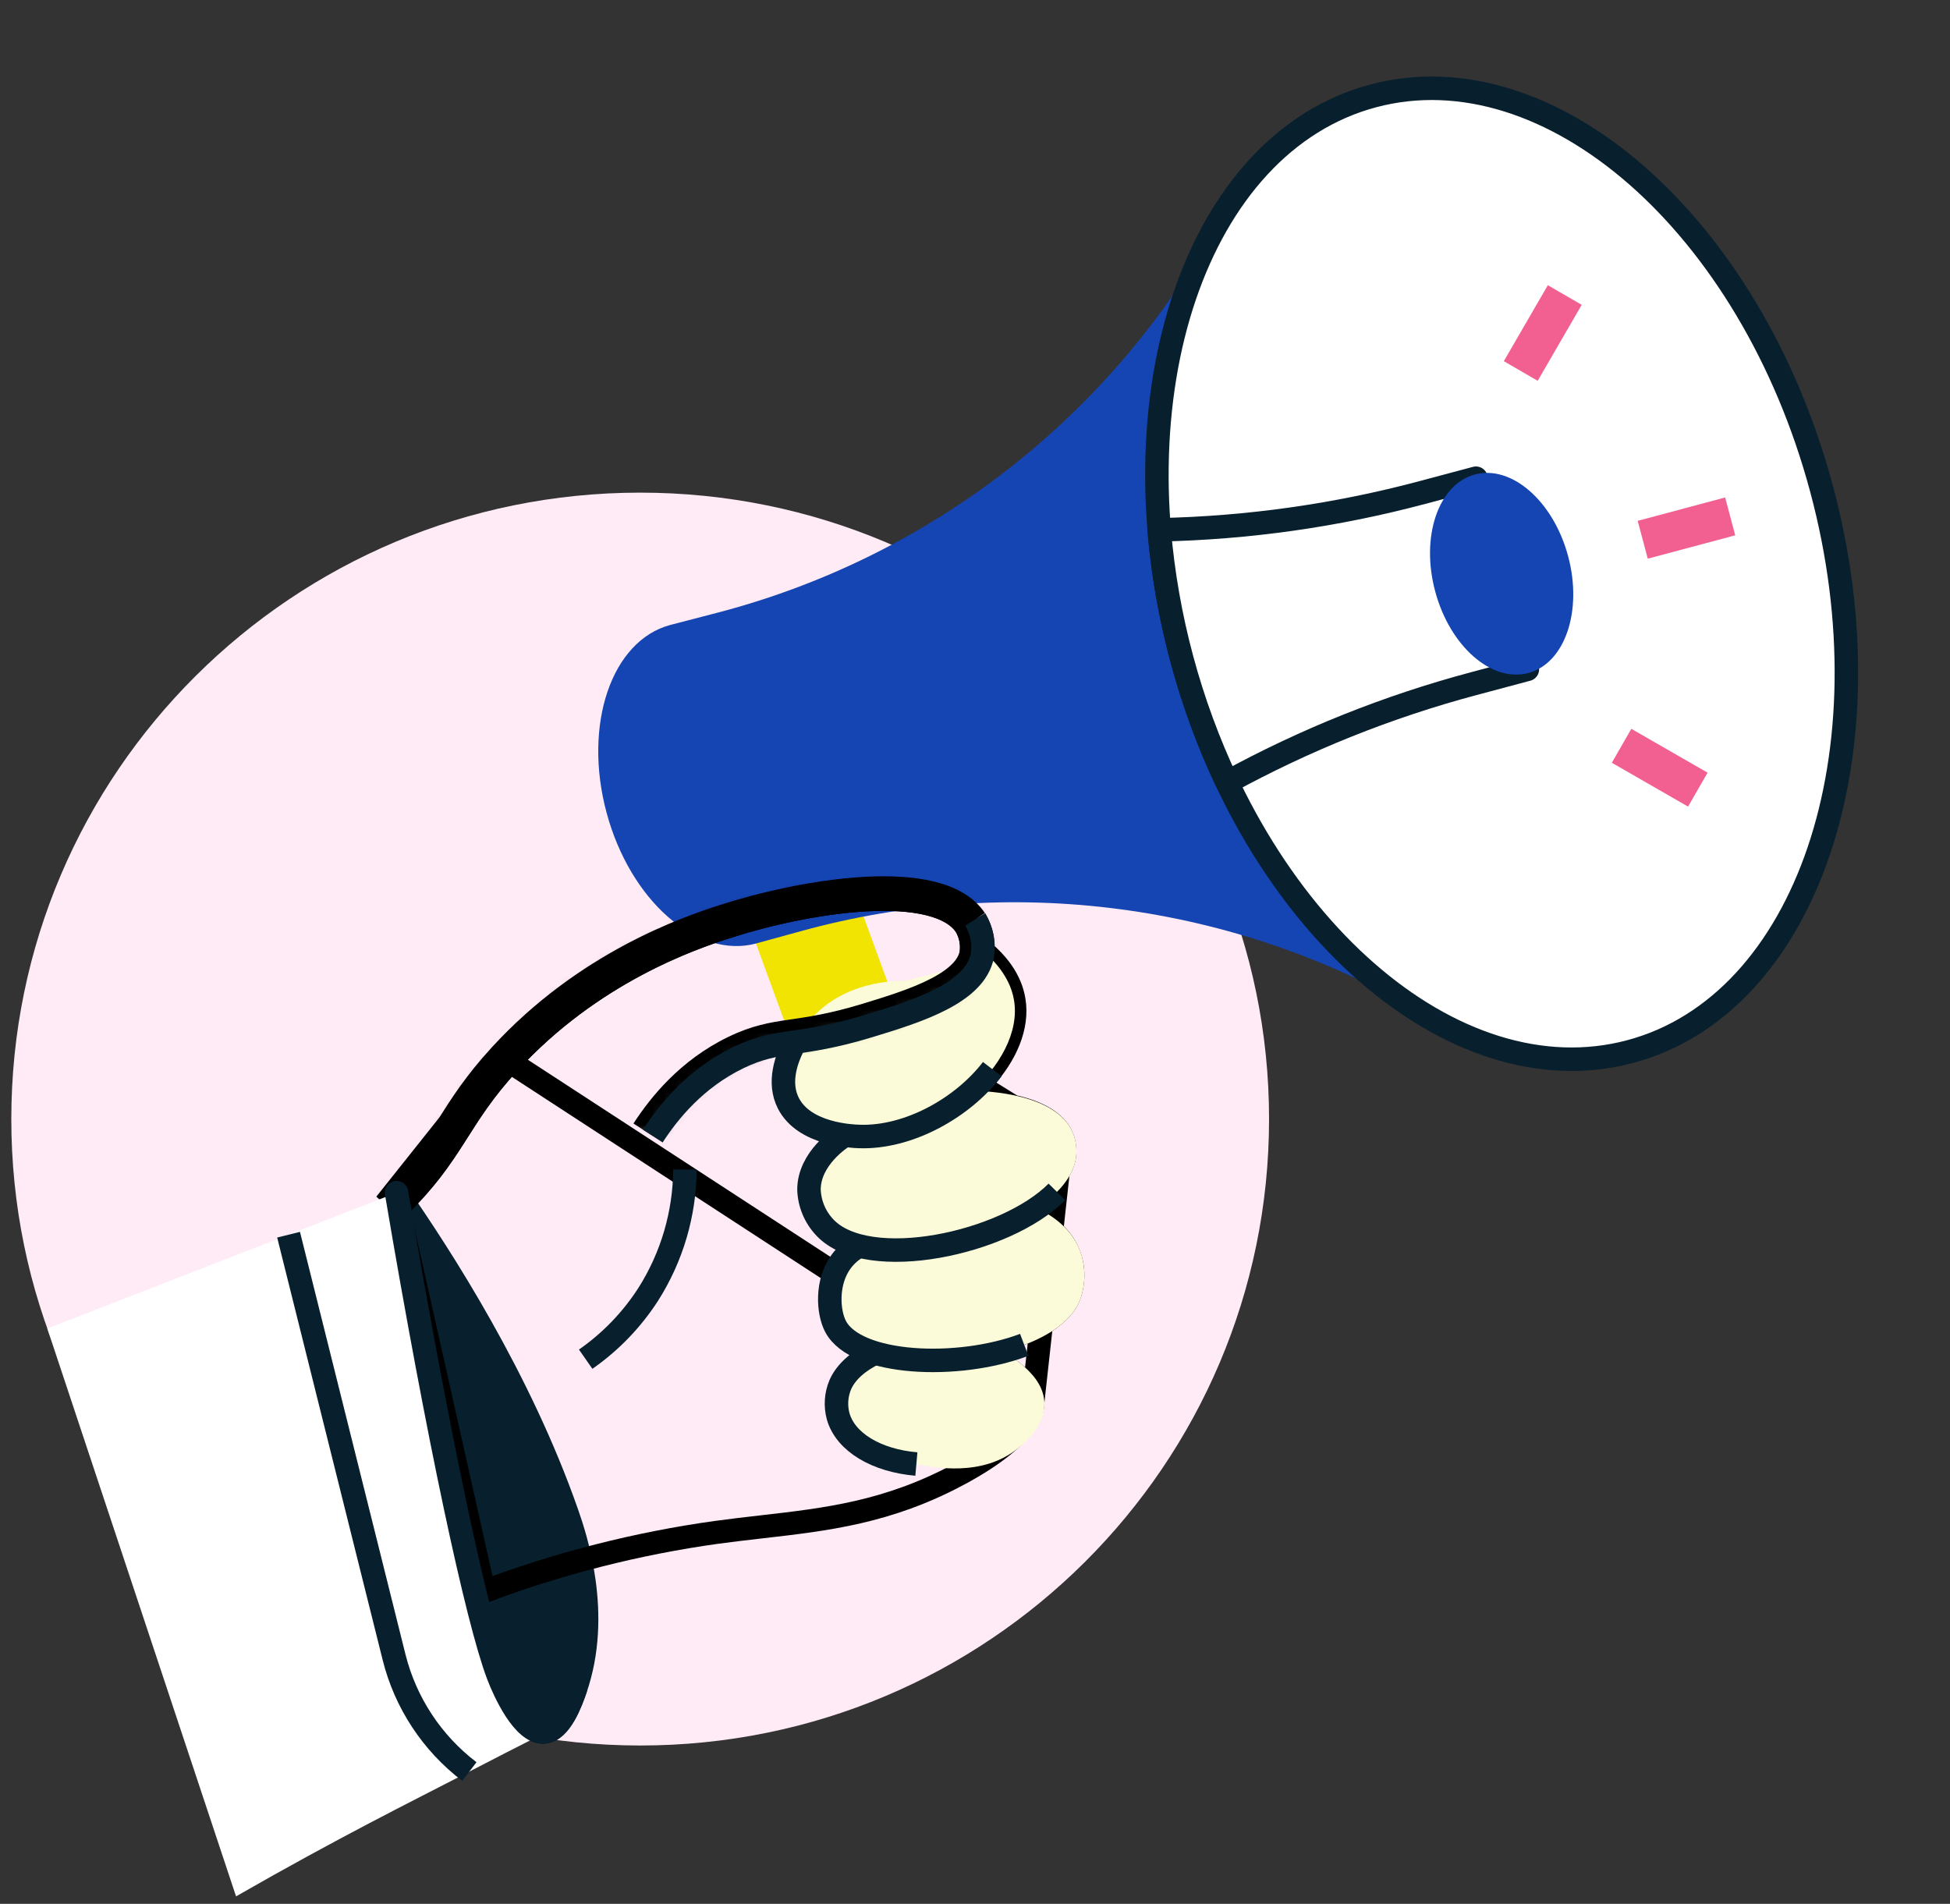 <svg width="169" height="165" viewBox="0 0 169 165" fill="none" xmlns="http://www.w3.org/2000/svg">
<rect x="0" y="0" width="169" height="165" fill="#333333" stroke="none"/>
<path d="M55.483 151.275C85.584 151.275 109.985 126.969 109.985 96.985C109.985 67.001 85.584 42.695 55.483 42.695C25.382 42.695 0.98 67.001 0.98 96.985C0.98 126.969 25.382 151.275 55.483 151.275Z" fill="#FFEBF5"/>
<path d="M73.826 76.644L64.838 79.903L72.638 101.249L81.625 97.99L73.826 76.644Z" fill="#F1E302"/>
<path d="M105.03 20.204C99.973 29.596 98.674 43.169 102.428 57.123C106.182 71.076 114.119 82.184 123.213 87.798C115.197 83.084 106.311 80.024 97.084 78.8C87.857 77.576 78.477 78.214 69.503 80.675L65.538 81.763L65.52 81.77C60.418 83.132 54.619 78.054 52.569 70.431C50.518 62.809 52.991 55.523 58.094 54.161L58.113 54.156L62.092 53.123C71.1 50.785 79.544 46.666 86.921 41.01C94.297 35.354 100.455 28.277 105.029 20.2L105.03 20.204Z" fill="#1545B3"/>
<path d="M141.282 91.136C156.589 87.051 164.01 65.198 157.858 42.327C151.706 19.456 134.31 4.227 119.003 8.313C103.696 12.398 96.275 34.251 102.427 57.122C108.579 79.993 125.975 95.222 141.282 91.136Z" fill="white" stroke="#081F2D" stroke-width="2.036" stroke-miterlimit="10"/>
<path d="M132.371 58.008L127.727 59.248C120.282 61.235 113.105 64.108 106.351 67.806C103.098 60.916 101.104 53.504 100.463 45.916C108.169 45.756 115.827 44.671 123.272 42.684L127.918 41.444L132.371 58.008Z" fill="white" stroke="#081F2D" stroke-width="2.036" stroke-linejoin="round"/>
<path d="M132.456 58.328C135.636 57.479 137.178 52.939 135.9 48.188C134.622 43.436 131.008 40.273 127.828 41.121C124.648 41.97 123.106 46.51 124.385 51.261C125.663 56.013 129.276 59.176 132.456 58.328Z" fill="#1545B3"/>
<path d="M142.369 46.777L149.95 44.754" stroke="#F16091" stroke-width="3.393" stroke-miterlimit="10"/>
<path d="M140.537 64.634L147.145 68.435" stroke="#F16091" stroke-width="3.393" stroke-miterlimit="10"/>
<path d="M131.799 32.152L135.614 25.569" stroke="#F16091" stroke-width="3.393" stroke-miterlimit="10"/>
<path d="M49.137 131.149C49.879 133.27 52.102 139.917 49.868 146.374C49.494 147.453 48.583 150.005 47.14 150.106C45.37 150.23 43.724 146.622 43.166 145.148C41.37 140.407 37.986 124.739 34.369 103.363C38.288 108.995 45.062 119.501 49.137 131.149Z" fill="#081F2D" stroke="#081F2D" stroke-width="2.036" stroke-linecap="round" stroke-linejoin="round"/>
<path d="M43.341 91.468C50.753 83.374 59.587 80.393 62.646 79.401C69.323 77.237 81.43 75.045 84.523 79.683M43.341 91.468L89.51 121.546L89.51 121.551C89.517 121.666 89.558 122.292 88.847 123.321C88.097 124.405 86.488 125.97 83.046 127.806L83.046 127.807C76.929 131.074 71.651 131.679 66.018 132.324C64.734 132.471 63.432 132.62 62.097 132.803L62.095 132.803C55.213 133.763 48.46 135.482 41.961 137.926L34.495 104.657C36.924 102.254 38.208 100.355 39.408 98.478C39.515 98.311 39.621 98.144 39.727 97.977C40.859 96.198 41.987 94.426 44.078 92.143L44.078 92.143C51.31 84.246 59.938 81.33 62.954 80.352L62.646 79.401L62.954 80.352C66.236 79.288 70.845 78.222 74.984 77.99C77.056 77.873 78.958 77.969 80.499 78.349C82.037 78.728 83.095 79.359 83.678 80.218M43.341 91.468C41.188 93.817 40.02 95.654 38.885 97.438M43.341 91.468L38.885 97.438M84.523 79.683L83.666 80.197C83.67 80.204 83.674 80.211 83.678 80.218M84.523 79.683L83.691 80.237C83.687 80.231 83.682 80.224 83.678 80.218M84.523 79.683C85.021 80.512 85.252 81.472 85.187 82.436C86.442 83.482 87.582 84.893 87.879 86.676C88.268 88.989 87.161 91.462 85.258 93.545C84.74 93.518 84.377 93.52 84.256 93.523L84.275 94.522L84.947 95.263C85.192 95.041 85.431 94.81 85.662 94.573L92.048 98.538M83.678 80.218C84.062 80.868 84.24 81.617 84.19 82.369L84.155 82.878L84.547 83.204C85.708 84.173 86.651 85.389 86.892 86.84L86.893 86.842C87.262 89.04 85.982 91.626 83.603 93.782L81.626 95.574L84.294 95.522C84.53 95.518 86.223 95.512 88.019 95.937C89.879 96.378 91.473 97.189 92.048 98.538M92.048 98.538C92.274 99.107 92.339 99.726 92.236 100.329C92.02 101.473 91.025 102.715 89.308 103.88L87.806 104.899L89.469 105.624C90.04 105.873 91.918 106.77 92.662 108.749C93.087 109.905 93.085 111.175 92.657 112.33C92.339 113.13 91.642 113.89 90.574 114.567C89.507 115.242 88.138 115.79 86.605 116.185L83.916 116.878L86.429 118.059C87.022 118.337 87.57 118.704 88.053 119.145C88.621 119.673 89.441 120.477 89.51 121.545L92.048 98.538ZM38.885 97.438C37.537 99.556 36.238 101.599 33.397 104.332L38.885 97.438Z" stroke="black" stroke-width="2"/>
<path d="M50.758 117.795C52.914 116.293 54.755 114.385 56.177 112.179C58.235 108.938 59.338 105.187 59.36 101.353" stroke="#081F2D" stroke-width="2.036" stroke-miterlimit="10"/>
<path d="M79.424 126.883C77.874 126.575 73.525 125.711 72.649 122.76C72.399 121.842 72.465 120.866 72.836 119.99C74.684 115.865 84.385 114.4 88.732 118.413C89.182 118.828 90.416 119.9 90.509 121.485C90.633 123.575 88.703 125.13 88.191 125.542C85.12 128.016 80.959 127.188 79.424 126.883Z" fill="#FCFBD9"/>
<path d="M74.463 107.98C73.862 108.303 73.339 108.751 72.928 109.293C71.64 111.037 71.733 113.664 72.423 114.967C74.916 119.674 91.264 118.572 93.594 112.688C94.104 111.303 94.108 109.784 93.604 108.397C92.731 106.098 90.559 105.044 89.871 104.71C84.63 102.167 78.536 105.651 74.463 107.98Z" fill="#FCFBD9"/>
<path d="M73.218 98.386C71.892 99.488 70.142 100.985 70.115 103.091C70.094 104.842 71.276 106.151 71.497 106.384C75.941 111.106 92.096 106.547 93.227 100.507C93.369 99.716 93.282 98.902 92.976 98.158C91.535 94.777 85.601 94.569 84.277 94.522C83.803 94.505 78.031 94.388 73.218 98.386Z" fill="#FCFBD9"/>
<path d="M78.444 85.004C77.668 84.991 73.041 84.984 70.129 88.504C69.806 88.896 66.809 92.618 68.327 95.608C69.704 98.32 73.803 98.47 74.465 98.494C81.073 98.736 88.814 92.25 87.88 86.677C87.786 86.128 87.613 85.595 87.366 85.096C86.999 84.368 86.518 83.704 85.941 83.127" fill="#FCFBD9"/>
<path d="M79.419 126.883C75.94 126.578 73.289 124.988 72.644 122.761C72.393 121.842 72.459 120.867 72.831 119.99C73.337 118.861 74.43 117.932 75.841 117.259" stroke="#081F2D" stroke-width="2.036" stroke-miterlimit="10"/>
<path d="M74.46 107.98C73.86 108.304 73.337 108.752 72.926 109.294C71.586 111.086 71.751 113.703 72.421 114.968C74.197 118.321 83.005 118.726 88.766 116.553" stroke="#081F2D" stroke-width="2.036" stroke-miterlimit="10"/>
<path d="M73.214 98.387C72.805 98.646 70.124 100.403 70.111 103.091C70.151 104.32 70.642 105.491 71.491 106.384C75.215 110.341 87.16 107.781 91.601 103.294" stroke="#081F2D" stroke-width="2.036" stroke-miterlimit="10"/>
<path d="M68.915 90.311C68.127 91.755 67.412 93.813 68.323 95.607C69.7 98.318 73.799 98.469 74.462 98.493C78.706 98.648 83.418 96.029 85.998 92.656" stroke="#081F2D" stroke-width="2.036" stroke-miterlimit="10"/>
<mask id="path-21-inside-1_1185_119" fill="white">
<path d="M56.578 98.457C57.935 96.363 60.261 93.467 63.993 91.662C67.555 89.939 69.116 90.798 75.306 88.915C79.621 87.603 84.488 86.062 85.136 82.828C85.313 81.739 85.095 80.624 84.521 79.681C81.43 75.044 69.323 77.235 62.647 79.401C59.585 80.393 50.753 83.376 43.342 91.465C38.629 96.609 38.631 99.299 33.398 104.329"/>
</mask>
<path d="M63.993 91.662L63.122 89.862L63.122 89.862L63.993 91.662ZM75.306 88.915L74.724 87.002L74.724 87.002L75.306 88.915ZM85.136 82.828L87.097 83.221L87.105 83.185L87.11 83.149L85.136 82.828ZM84.521 79.681L86.229 78.641L86.208 78.606L86.185 78.572L84.521 79.681ZM62.647 79.401L63.263 81.304L63.264 81.303L62.647 79.401ZM43.342 91.465L44.817 92.816L44.817 92.816L43.342 91.465ZM58.257 99.545C59.514 97.604 61.594 95.044 64.864 93.463L63.122 89.862C58.928 91.89 56.357 95.121 54.9 97.37L58.257 99.545ZM64.864 93.463C66.366 92.736 67.404 92.555 68.954 92.327C70.582 92.089 72.643 91.816 75.888 90.829L74.724 87.002C71.78 87.897 69.965 88.136 68.374 88.37C66.706 88.614 65.183 88.865 63.122 89.862L64.864 93.463ZM75.888 90.829C78.011 90.183 80.488 89.421 82.517 88.368C84.485 87.347 86.586 85.771 87.097 83.221L83.175 82.434C83.038 83.119 82.382 83.931 80.675 84.817C79.029 85.671 76.916 86.335 74.724 87.002L75.888 90.829ZM87.11 83.149C87.364 81.589 87.051 79.99 86.229 78.641L82.813 80.722C83.139 81.257 83.263 81.89 83.162 82.506L87.11 83.149ZM86.185 78.572C85.025 76.832 83.142 75.909 81.217 75.435C79.276 74.956 77.045 74.868 74.816 74.993C70.351 75.244 65.481 76.379 62.03 77.499L63.264 81.303C66.489 80.257 71.011 79.213 75.041 78.987C77.06 78.873 78.852 78.971 80.259 79.318C81.682 79.669 82.471 80.212 82.857 80.791L86.185 78.572ZM62.031 77.498C58.882 78.519 49.639 81.632 41.867 90.114L44.817 92.816C51.868 85.12 60.289 82.267 63.263 81.304L62.031 77.498ZM41.867 90.114C39.377 92.832 38.113 94.933 36.88 96.862C35.681 98.738 34.471 100.524 32.012 102.887L34.785 105.771C37.559 103.104 38.964 101.03 40.25 99.017C41.503 97.057 42.594 95.242 44.817 92.816L41.867 90.114Z" fill="black" mask="url(#path-21-inside-1_1185_119)"/>
<path d="M56.574 98.458C57.931 96.363 60.257 93.468 63.989 91.662C67.551 89.939 69.112 90.798 75.302 88.916C79.616 87.604 84.484 86.062 85.134 82.828C85.311 81.74 85.093 80.624 84.519 79.682" stroke="#081F2D" stroke-width="2.036" stroke-miterlimit="10"/>
<path d="M4.102 115.14L20.458 164.35C29.367 159.236 35.782 156.072 39.974 153.898C42.513 152.58 45.042 151.284 47.562 150.009C47.543 150.015 47.484 150.034 47.421 150.05C47.371 150.067 47.32 150.08 47.268 150.088C47.225 150.097 47.182 150.103 47.139 150.104C45.372 150.23 43.726 146.624 43.166 145.148C41.37 140.408 37.986 124.741 34.368 103.365L4.102 115.14Z" fill="white"/>
<path d="M40.678 153.533C37.438 151.061 35.138 147.567 34.153 143.622L25.01 107.005" stroke="#081F2D" stroke-width="2.036" stroke-miterlimit="10"/>
<path d="M49.868 146.374C49.494 147.453 48.583 150.005 47.14 150.106C45.37 150.23 43.724 146.622 43.166 145.148C41.37 140.407 37.986 124.739 34.369 103.363" stroke="#081F2D" stroke-width="2.036" stroke-linecap="round" stroke-linejoin="round"/>
</svg>
